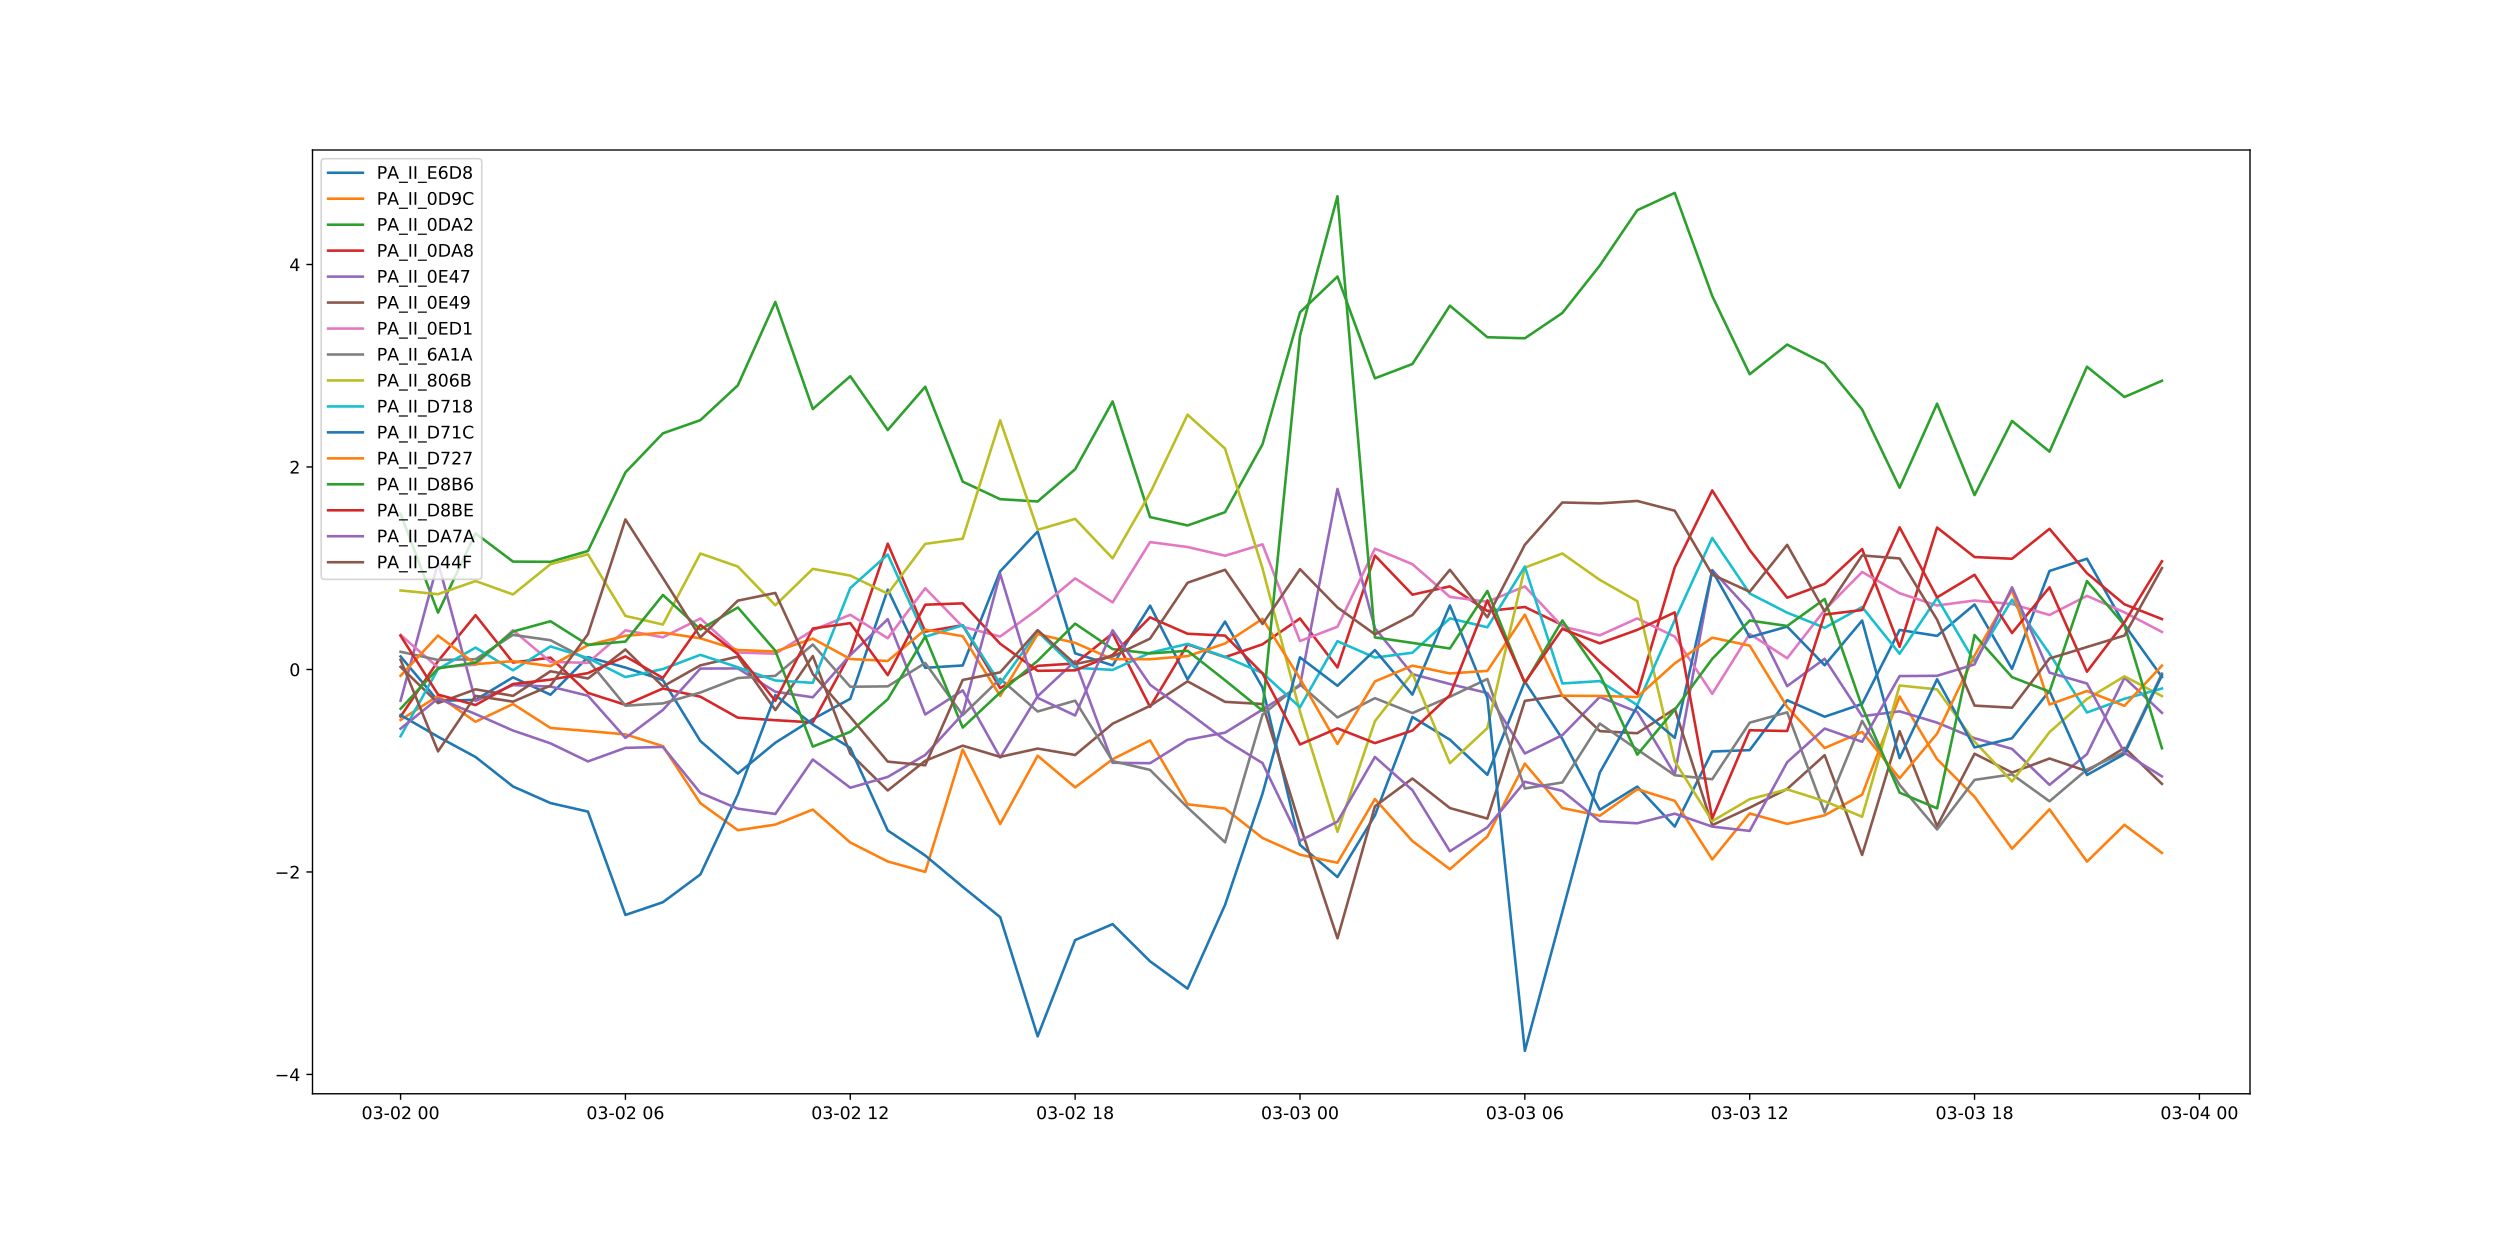 <?xml version="1.0" encoding="utf-8" standalone="no"?>
<!DOCTYPE svg PUBLIC "-//W3C//DTD SVG 1.1//EN"
  "http://www.w3.org/Graphics/SVG/1.1/DTD/svg11.dtd">
<!-- Created with matplotlib (https://matplotlib.org/) -->
<svg height="720pt" version="1.1" viewBox="0 0 1440 720" width="1440pt" xmlns="http://www.w3.org/2000/svg" xmlns:xlink="http://www.w3.org/1999/xlink">
 <defs>
  <style type="text/css">
*{stroke-linecap:butt;stroke-linejoin:round;}
  </style>
 </defs>
 <g id="figure_1">
  <g id="patch_1">
   <path d="M 0 720 
L 1440 720 
L 1440 0 
L 0 0 
z
" style="fill:#ffffff;"/>
  </g>
  <g id="axes_1">
   <g id="patch_2">
    <path d="M 180 630 
L 1296 630 
L 1296 86.4 
L 180 86.4 
z
" style="fill:#ffffff;"/>
   </g>
   <g id="matplotlib.axis_1">
    <g id="xtick_1">
     <g id="line2d_1">
      <defs>
       <path d="M 0 0 
L 0 3.5 
" id="mc5db0ce297" style="stroke:#000000;stroke-width:0.8;"/>
      </defs>
      <g>
       <use style="stroke:#000000;stroke-width:0.8;" x="230.727" xlink:href="#mc5db0ce297" y="630"/>
      </g>
     </g>
     <g id="text_1">
      <!-- 03-02 00 -->
      <defs>
       <path d="M 31.781 66.406 
Q 24.172 66.406 20.328 58.906 
Q 16.5 51.422 16.5 36.375 
Q 16.5 21.391 20.328 13.891 
Q 24.172 6.391 31.781 6.391 
Q 39.453 6.391 43.281 13.891 
Q 47.125 21.391 47.125 36.375 
Q 47.125 51.422 43.281 58.906 
Q 39.453 66.406 31.781 66.406 
z
M 31.781 74.219 
Q 44.047 74.219 50.516 64.516 
Q 56.984 54.828 56.984 36.375 
Q 56.984 17.969 50.516 8.266 
Q 44.047 -1.422 31.781 -1.422 
Q 19.531 -1.422 13.062 8.266 
Q 6.594 17.969 6.594 36.375 
Q 6.594 54.828 13.062 64.516 
Q 19.531 74.219 31.781 74.219 
z
" id="DejaVuSans-48"/>
       <path d="M 40.578 39.312 
Q 47.656 37.797 51.625 33 
Q 55.609 28.219 55.609 21.188 
Q 55.609 10.406 48.188 4.484 
Q 40.766 -1.422 27.094 -1.422 
Q 22.516 -1.422 17.656 -0.516 
Q 12.797 0.391 7.625 2.203 
L 7.625 11.719 
Q 11.719 9.328 16.594 8.109 
Q 21.484 6.891 26.812 6.891 
Q 36.078 6.891 40.938 10.547 
Q 45.797 14.203 45.797 21.188 
Q 45.797 27.641 41.281 31.266 
Q 36.766 34.906 28.719 34.906 
L 20.219 34.906 
L 20.219 43.016 
L 29.109 43.016 
Q 36.375 43.016 40.234 45.922 
Q 44.094 48.828 44.094 54.297 
Q 44.094 59.906 40.109 62.906 
Q 36.141 65.922 28.719 65.922 
Q 24.656 65.922 20.016 65.031 
Q 15.375 64.156 9.812 62.312 
L 9.812 71.094 
Q 15.438 72.656 20.344 73.438 
Q 25.25 74.219 29.594 74.219 
Q 40.828 74.219 47.359 69.109 
Q 53.906 64.016 53.906 55.328 
Q 53.906 49.266 50.438 45.094 
Q 46.969 40.922 40.578 39.312 
z
" id="DejaVuSans-51"/>
       <path d="M 4.891 31.391 
L 31.203 31.391 
L 31.203 23.391 
L 4.891 23.391 
z
" id="DejaVuSans-45"/>
       <path d="M 19.188 8.297 
L 53.609 8.297 
L 53.609 0 
L 7.328 0 
L 7.328 8.297 
Q 12.938 14.109 22.625 23.891 
Q 32.328 33.688 34.812 36.531 
Q 39.547 41.844 41.422 45.531 
Q 43.312 49.219 43.312 52.781 
Q 43.312 58.594 39.234 62.25 
Q 35.156 65.922 28.609 65.922 
Q 23.969 65.922 18.812 64.312 
Q 13.672 62.703 7.812 59.422 
L 7.812 69.391 
Q 13.766 71.781 18.938 73 
Q 24.125 74.219 28.422 74.219 
Q 39.75 74.219 46.484 68.547 
Q 53.219 62.891 53.219 53.422 
Q 53.219 48.922 51.531 44.891 
Q 49.859 40.875 45.406 35.406 
Q 44.188 33.984 37.641 27.219 
Q 31.109 20.453 19.188 8.297 
z
" id="DejaVuSans-50"/>
       <path id="DejaVuSans-32"/>
      </defs>
      <g transform="translate(208.247 644.598)scale(0.1 -0.1)">
       <use xlink:href="#DejaVuSans-48"/>
       <use x="63.623" xlink:href="#DejaVuSans-51"/>
       <use x="127.246" xlink:href="#DejaVuSans-45"/>
       <use x="163.33" xlink:href="#DejaVuSans-48"/>
       <use x="226.953" xlink:href="#DejaVuSans-50"/>
       <use x="290.576" xlink:href="#DejaVuSans-32"/>
       <use x="322.363" xlink:href="#DejaVuSans-48"/>
       <use x="385.986" xlink:href="#DejaVuSans-48"/>
      </g>
     </g>
    </g>
    <g id="xtick_2">
     <g id="line2d_2">
      <g>
       <use style="stroke:#000000;stroke-width:0.8;" x="360.244" xlink:href="#mc5db0ce297" y="630"/>
      </g>
     </g>
     <g id="text_2">
      <!-- 03-02 06 -->
      <defs>
       <path d="M 33.016 40.375 
Q 26.375 40.375 22.484 35.828 
Q 18.609 31.297 18.609 23.391 
Q 18.609 15.531 22.484 10.953 
Q 26.375 6.391 33.016 6.391 
Q 39.656 6.391 43.531 10.953 
Q 47.406 15.531 47.406 23.391 
Q 47.406 31.297 43.531 35.828 
Q 39.656 40.375 33.016 40.375 
z
M 52.594 71.297 
L 52.594 62.312 
Q 48.875 64.062 45.094 64.984 
Q 41.312 65.922 37.594 65.922 
Q 27.828 65.922 22.672 59.328 
Q 17.531 52.734 16.797 39.406 
Q 19.672 43.656 24.016 45.922 
Q 28.375 48.188 33.594 48.188 
Q 44.578 48.188 50.953 41.516 
Q 57.328 34.859 57.328 23.391 
Q 57.328 12.156 50.688 5.359 
Q 44.047 -1.422 33.016 -1.422 
Q 20.359 -1.422 13.672 8.266 
Q 6.984 17.969 6.984 36.375 
Q 6.984 53.656 15.188 63.938 
Q 23.391 74.219 37.203 74.219 
Q 40.922 74.219 44.703 73.484 
Q 48.484 72.75 52.594 71.297 
z
" id="DejaVuSans-54"/>
      </defs>
      <g transform="translate(337.763 644.598)scale(0.1 -0.1)">
       <use xlink:href="#DejaVuSans-48"/>
       <use x="63.623" xlink:href="#DejaVuSans-51"/>
       <use x="127.246" xlink:href="#DejaVuSans-45"/>
       <use x="163.33" xlink:href="#DejaVuSans-48"/>
       <use x="226.953" xlink:href="#DejaVuSans-50"/>
       <use x="290.576" xlink:href="#DejaVuSans-32"/>
       <use x="322.363" xlink:href="#DejaVuSans-48"/>
       <use x="385.986" xlink:href="#DejaVuSans-54"/>
      </g>
     </g>
    </g>
    <g id="xtick_3">
     <g id="line2d_3">
      <g>
       <use style="stroke:#000000;stroke-width:0.8;" x="489.76" xlink:href="#mc5db0ce297" y="630"/>
      </g>
     </g>
     <g id="text_3">
      <!-- 03-02 12 -->
      <defs>
       <path d="M 12.406 8.297 
L 28.516 8.297 
L 28.516 63.922 
L 10.984 60.406 
L 10.984 69.391 
L 28.422 72.906 
L 38.281 72.906 
L 38.281 8.297 
L 54.391 8.297 
L 54.391 0 
L 12.406 0 
z
" id="DejaVuSans-49"/>
      </defs>
      <g transform="translate(467.28 644.598)scale(0.1 -0.1)">
       <use xlink:href="#DejaVuSans-48"/>
       <use x="63.623" xlink:href="#DejaVuSans-51"/>
       <use x="127.246" xlink:href="#DejaVuSans-45"/>
       <use x="163.33" xlink:href="#DejaVuSans-48"/>
       <use x="226.953" xlink:href="#DejaVuSans-50"/>
       <use x="290.576" xlink:href="#DejaVuSans-32"/>
       <use x="322.363" xlink:href="#DejaVuSans-49"/>
       <use x="385.986" xlink:href="#DejaVuSans-50"/>
      </g>
     </g>
    </g>
    <g id="xtick_4">
     <g id="line2d_4">
      <g>
       <use style="stroke:#000000;stroke-width:0.8;" x="619.277" xlink:href="#mc5db0ce297" y="630"/>
      </g>
     </g>
     <g id="text_4">
      <!-- 03-02 18 -->
      <defs>
       <path d="M 31.781 34.625 
Q 24.75 34.625 20.719 30.859 
Q 16.703 27.094 16.703 20.516 
Q 16.703 13.922 20.719 10.156 
Q 24.75 6.391 31.781 6.391 
Q 38.812 6.391 42.859 10.172 
Q 46.922 13.969 46.922 20.516 
Q 46.922 27.094 42.891 30.859 
Q 38.875 34.625 31.781 34.625 
z
M 21.922 38.812 
Q 15.578 40.375 12.031 44.719 
Q 8.5 49.078 8.5 55.328 
Q 8.5 64.062 14.719 69.141 
Q 20.953 74.219 31.781 74.219 
Q 42.672 74.219 48.875 69.141 
Q 55.078 64.062 55.078 55.328 
Q 55.078 49.078 51.531 44.719 
Q 48 40.375 41.703 38.812 
Q 48.828 37.156 52.797 32.312 
Q 56.781 27.484 56.781 20.516 
Q 56.781 9.906 50.312 4.234 
Q 43.844 -1.422 31.781 -1.422 
Q 19.734 -1.422 13.25 4.234 
Q 6.781 9.906 6.781 20.516 
Q 6.781 27.484 10.781 32.312 
Q 14.797 37.156 21.922 38.812 
z
M 18.312 54.391 
Q 18.312 48.734 21.844 45.562 
Q 25.391 42.391 31.781 42.391 
Q 38.141 42.391 41.719 45.562 
Q 45.312 48.734 45.312 54.391 
Q 45.312 60.062 41.719 63.234 
Q 38.141 66.406 31.781 66.406 
Q 25.391 66.406 21.844 63.234 
Q 18.312 60.062 18.312 54.391 
z
" id="DejaVuSans-56"/>
      </defs>
      <g transform="translate(596.796 644.598)scale(0.1 -0.1)">
       <use xlink:href="#DejaVuSans-48"/>
       <use x="63.623" xlink:href="#DejaVuSans-51"/>
       <use x="127.246" xlink:href="#DejaVuSans-45"/>
       <use x="163.33" xlink:href="#DejaVuSans-48"/>
       <use x="226.953" xlink:href="#DejaVuSans-50"/>
       <use x="290.576" xlink:href="#DejaVuSans-32"/>
       <use x="322.363" xlink:href="#DejaVuSans-49"/>
       <use x="385.986" xlink:href="#DejaVuSans-56"/>
      </g>
     </g>
    </g>
    <g id="xtick_5">
     <g id="line2d_5">
      <g>
       <use style="stroke:#000000;stroke-width:0.8;" x="748.793" xlink:href="#mc5db0ce297" y="630"/>
      </g>
     </g>
     <g id="text_5">
      <!-- 03-03 00 -->
      <g transform="translate(726.313 644.598)scale(0.1 -0.1)">
       <use xlink:href="#DejaVuSans-48"/>
       <use x="63.623" xlink:href="#DejaVuSans-51"/>
       <use x="127.246" xlink:href="#DejaVuSans-45"/>
       <use x="163.33" xlink:href="#DejaVuSans-48"/>
       <use x="226.953" xlink:href="#DejaVuSans-51"/>
       <use x="290.576" xlink:href="#DejaVuSans-32"/>
       <use x="322.363" xlink:href="#DejaVuSans-48"/>
       <use x="385.986" xlink:href="#DejaVuSans-48"/>
      </g>
     </g>
    </g>
    <g id="xtick_6">
     <g id="line2d_6">
      <g>
       <use style="stroke:#000000;stroke-width:0.8;" x="878.309" xlink:href="#mc5db0ce297" y="630"/>
      </g>
     </g>
     <g id="text_6">
      <!-- 03-03 06 -->
      <g transform="translate(855.829 644.598)scale(0.1 -0.1)">
       <use xlink:href="#DejaVuSans-48"/>
       <use x="63.623" xlink:href="#DejaVuSans-51"/>
       <use x="127.246" xlink:href="#DejaVuSans-45"/>
       <use x="163.33" xlink:href="#DejaVuSans-48"/>
       <use x="226.953" xlink:href="#DejaVuSans-51"/>
       <use x="290.576" xlink:href="#DejaVuSans-32"/>
       <use x="322.363" xlink:href="#DejaVuSans-48"/>
       <use x="385.986" xlink:href="#DejaVuSans-54"/>
      </g>
     </g>
    </g>
    <g id="xtick_7">
     <g id="line2d_7">
      <g>
       <use style="stroke:#000000;stroke-width:0.8;" x="1007.826" xlink:href="#mc5db0ce297" y="630"/>
      </g>
     </g>
     <g id="text_7">
      <!-- 03-03 12 -->
      <g transform="translate(985.345 644.598)scale(0.1 -0.1)">
       <use xlink:href="#DejaVuSans-48"/>
       <use x="63.623" xlink:href="#DejaVuSans-51"/>
       <use x="127.246" xlink:href="#DejaVuSans-45"/>
       <use x="163.33" xlink:href="#DejaVuSans-48"/>
       <use x="226.953" xlink:href="#DejaVuSans-51"/>
       <use x="290.576" xlink:href="#DejaVuSans-32"/>
       <use x="322.363" xlink:href="#DejaVuSans-49"/>
       <use x="385.986" xlink:href="#DejaVuSans-50"/>
      </g>
     </g>
    </g>
    <g id="xtick_8">
     <g id="line2d_8">
      <g>
       <use style="stroke:#000000;stroke-width:0.8;" x="1137.342" xlink:href="#mc5db0ce297" y="630"/>
      </g>
     </g>
     <g id="text_8">
      <!-- 03-03 18 -->
      <g transform="translate(1114.862 644.598)scale(0.1 -0.1)">
       <use xlink:href="#DejaVuSans-48"/>
       <use x="63.623" xlink:href="#DejaVuSans-51"/>
       <use x="127.246" xlink:href="#DejaVuSans-45"/>
       <use x="163.33" xlink:href="#DejaVuSans-48"/>
       <use x="226.953" xlink:href="#DejaVuSans-51"/>
       <use x="290.576" xlink:href="#DejaVuSans-32"/>
       <use x="322.363" xlink:href="#DejaVuSans-49"/>
       <use x="385.986" xlink:href="#DejaVuSans-56"/>
      </g>
     </g>
    </g>
    <g id="xtick_9">
     <g id="line2d_9">
      <g>
       <use style="stroke:#000000;stroke-width:0.8;" x="1266.859" xlink:href="#mc5db0ce297" y="630"/>
      </g>
     </g>
     <g id="text_9">
      <!-- 03-04 00 -->
      <defs>
       <path d="M 37.797 64.312 
L 12.891 25.391 
L 37.797 25.391 
z
M 35.203 72.906 
L 47.609 72.906 
L 47.609 25.391 
L 58.016 25.391 
L 58.016 17.188 
L 47.609 17.188 
L 47.609 0 
L 37.797 0 
L 37.797 17.188 
L 4.891 17.188 
L 4.891 26.703 
z
" id="DejaVuSans-52"/>
      </defs>
      <g transform="translate(1244.378 644.598)scale(0.1 -0.1)">
       <use xlink:href="#DejaVuSans-48"/>
       <use x="63.623" xlink:href="#DejaVuSans-51"/>
       <use x="127.246" xlink:href="#DejaVuSans-45"/>
       <use x="163.33" xlink:href="#DejaVuSans-48"/>
       <use x="226.953" xlink:href="#DejaVuSans-52"/>
       <use x="290.576" xlink:href="#DejaVuSans-32"/>
       <use x="322.363" xlink:href="#DejaVuSans-48"/>
       <use x="385.986" xlink:href="#DejaVuSans-48"/>
      </g>
     </g>
    </g>
   </g>
   <g id="matplotlib.axis_2">
    <g id="ytick_1">
     <g id="line2d_10">
      <defs>
       <path d="M 0 0 
L -3.5 0 
" id="mbe0c631a49" style="stroke:#000000;stroke-width:0.8;"/>
      </defs>
      <g>
       <use style="stroke:#000000;stroke-width:0.8;" x="180" xlink:href="#mbe0c631a49" y="618.887"/>
      </g>
     </g>
     <g id="text_10">
      <!-- −4 -->
      <defs>
       <path d="M 10.594 35.5 
L 73.188 35.5 
L 73.188 27.203 
L 10.594 27.203 
z
" id="DejaVuSans-8722"/>
      </defs>
      <g transform="translate(158.258 622.686)scale(0.1 -0.1)">
       <use xlink:href="#DejaVuSans-8722"/>
       <use x="83.789" xlink:href="#DejaVuSans-52"/>
      </g>
     </g>
    </g>
    <g id="ytick_2">
     <g id="line2d_11">
      <g>
       <use style="stroke:#000000;stroke-width:0.8;" x="180" xlink:href="#mbe0c631a49" y="502.254"/>
      </g>
     </g>
     <g id="text_11">
      <!-- −2 -->
      <g transform="translate(158.258 506.053)scale(0.1 -0.1)">
       <use xlink:href="#DejaVuSans-8722"/>
       <use x="83.789" xlink:href="#DejaVuSans-50"/>
      </g>
     </g>
    </g>
    <g id="ytick_3">
     <g id="line2d_12">
      <g>
       <use style="stroke:#000000;stroke-width:0.8;" x="180" xlink:href="#mbe0c631a49" y="385.621"/>
      </g>
     </g>
     <g id="text_12">
      <!-- 0 -->
      <g transform="translate(166.637 389.42)scale(0.1 -0.1)">
       <use xlink:href="#DejaVuSans-48"/>
      </g>
     </g>
    </g>
    <g id="ytick_4">
     <g id="line2d_13">
      <g>
       <use style="stroke:#000000;stroke-width:0.8;" x="180" xlink:href="#mbe0c631a49" y="268.987"/>
      </g>
     </g>
     <g id="text_13">
      <!-- 2 -->
      <g transform="translate(166.637 272.786)scale(0.1 -0.1)">
       <use xlink:href="#DejaVuSans-50"/>
      </g>
     </g>
    </g>
    <g id="ytick_5">
     <g id="line2d_14">
      <g>
       <use style="stroke:#000000;stroke-width:0.8;" x="180" xlink:href="#mbe0c631a49" y="152.354"/>
      </g>
     </g>
     <g id="text_14">
      <!-- 4 -->
      <g transform="translate(166.637 156.153)scale(0.1 -0.1)">
       <use xlink:href="#DejaVuSans-52"/>
      </g>
     </g>
    </g>
   </g>
   <g id="line2d_15">
    <path clip-path="url(#p0a78e9e46f)" d="M 230.727 378.121 
L 252.313 403.715 
L 273.899 403.116 
L 295.485 390.155 
L 317.072 400.156 
L 338.658 378.493 
L 360.244 384.528 
L 381.83 391.751 
L 403.416 426.855 
L 425.002 445.565 
L 446.588 427.804 
L 468.174 414.221 
L 489.76 402.508 
L 511.346 339.638 
L 532.932 384.657 
L 554.518 383.3 
L 576.104 329.069 
L 597.691 306.143 
L 619.277 376.311 
L 640.863 383.242 
L 662.449 348.852 
L 684.035 391.302 
L 705.621 358.049 
L 727.207 396.058 
L 748.793 486.679 
L 770.379 505.175 
L 791.965 469.649 
L 813.551 413.001 
L 835.137 426.057 
L 856.723 446.296 
L 878.309 392.552 
L 899.896 425.589 
L 921.482 466.399 
L 943.068 453.082 
L 964.654 476.113 
L 986.24 432.875 
L 1007.826 432.067 
L 1029.412 403.326 
L 1050.998 412.83 
L 1072.584 405.453 
L 1094.17 362.843 
L 1115.756 366.263 
L 1137.342 348.186 
L 1158.928 385.271 
L 1180.515 328.887 
L 1202.101 321.834 
L 1223.687 359.887 
L 1245.273 389.959 
" style="fill:none;stroke:#1f77b4;stroke-linecap:square;stroke-width:1.5;"/>
   </g>
   <g id="line2d_16">
    <path clip-path="url(#p0a78e9e46f)" d="M 230.727 414.724 
L 252.313 400.779 
L 273.899 415.721 
L 295.485 405.511 
L 317.072 419.303 
L 338.658 421.083 
L 360.244 422.998 
L 381.83 429.793 
L 403.416 462.623 
L 425.002 478.203 
L 446.588 474.963 
L 468.174 466.337 
L 489.76 485.281 
L 511.346 496.218 
L 532.932 502.204 
L 554.518 431.75 
L 576.104 474.628 
L 597.691 435.295 
L 619.277 453.522 
L 640.863 437.34 
L 662.449 426.452 
L 684.035 463.303 
L 705.621 465.76 
L 727.207 482.675 
L 748.793 492.316 
L 770.379 496.952 
L 791.965 460.221 
L 813.551 484.478 
L 835.137 500.664 
L 856.723 481.78 
L 878.309 439.847 
L 899.896 465.42 
L 921.482 469.859 
L 943.068 454.579 
L 964.654 461.281 
L 986.24 495.002 
L 1007.826 468.554 
L 1029.412 474.547 
L 1050.998 469.63 
L 1072.584 457.72 
L 1094.17 401.177 
L 1115.756 437.293 
L 1137.342 458.929 
L 1158.928 488.841 
L 1180.515 466.164 
L 1202.101 496.279 
L 1223.687 475.121 
L 1245.273 491.314 
" style="fill:none;stroke:#ff7f0e;stroke-linecap:square;stroke-width:1.5;"/>
   </g>
   <g id="line2d_17">
    <path clip-path="url(#p0a78e9e46f)" d="M 230.727 295.953 
L 252.313 352.882 
L 273.899 307.224 
L 295.485 323.479 
L 317.072 323.606 
L 338.658 317.357 
L 360.244 272.113 
L 381.83 249.595 
L 403.416 242.011 
L 425.002 221.94 
L 446.588 173.933 
L 468.174 235.578 
L 489.76 216.711 
L 511.346 247.673 
L 532.932 222.751 
L 554.518 277.435 
L 576.104 287.528 
L 597.691 288.843 
L 619.277 270.291 
L 640.863 231.249 
L 662.449 297.864 
L 684.035 302.66 
L 705.621 295.028 
L 727.207 255.901 
L 748.793 179.895 
L 770.379 159.299 
L 791.965 217.915 
L 813.551 209.671 
L 835.137 176.073 
L 856.723 194.24 
L 878.309 194.858 
L 899.896 180.271 
L 921.482 152.947 
L 943.068 121.066 
L 964.654 111.109 
L 986.24 170.489 
L 1007.826 215.557 
L 1029.412 198.476 
L 1050.998 209.46 
L 1072.584 235.903 
L 1094.17 280.908 
L 1115.756 232.543 
L 1137.342 285.165 
L 1158.928 242.492 
L 1180.515 260.151 
L 1202.101 211.227 
L 1223.687 228.675 
L 1245.273 219.325 
" style="fill:none;stroke:#2ca02c;stroke-linecap:square;stroke-width:1.5;"/>
   </g>
   <g id="line2d_18">
    <path clip-path="url(#p0a78e9e46f)" d="M 230.727 412.741 
L 252.313 380.796 
L 273.899 354.344 
L 295.485 381.621 
L 317.072 378.793 
L 338.658 399.098 
L 360.244 406.008 
L 381.83 396.572 
L 403.416 401.293 
L 425.002 413.394 
L 446.588 414.835 
L 468.174 416.107 
L 489.76 376.538 
L 511.346 313.162 
L 532.932 363.819 
L 554.518 360.089 
L 576.104 396.347 
L 597.691 383.53 
L 619.277 382.162 
L 640.863 364.833 
L 662.449 407.188 
L 684.035 371.182 
L 705.621 378.518 
L 727.207 371.115 
L 748.793 356.244 
L 770.379 384.44 
L 791.965 320.028 
L 813.551 342.516 
L 835.137 337.746 
L 856.723 351.929 
L 878.309 349.631 
L 899.896 360.003 
L 921.482 381.082 
L 943.068 399.878 
L 964.654 326.764 
L 986.24 282.496 
L 1007.826 316.834 
L 1029.412 344.307 
L 1050.998 336.318 
L 1072.584 316.244 
L 1094.17 372.563 
L 1115.756 303.864 
L 1137.342 320.855 
L 1158.928 321.842 
L 1180.515 304.608 
L 1202.101 330.174 
L 1223.687 348.088 
L 1245.273 356.583 
" style="fill:none;stroke:#d62728;stroke-linecap:square;stroke-width:1.5;"/>
   </g>
   <g id="line2d_19">
    <path clip-path="url(#p0a78e9e46f)" d="M 230.727 403.625 
L 252.313 323.899 
L 273.899 403.699 
L 295.485 394.626 
L 317.072 395.452 
L 338.658 400.731 
L 360.244 425.039 
L 381.83 408.935 
L 403.416 385.101 
L 425.002 385.013 
L 446.588 398.432 
L 468.174 401.644 
L 489.76 377.315 
L 511.346 356.647 
L 532.932 411.522 
L 554.518 397.684 
L 576.104 436.333 
L 597.691 401.025 
L 619.277 380.823 
L 640.863 439.381 
L 662.449 439.593 
L 684.035 426.097 
L 705.621 422.003 
L 727.207 408.71 
L 748.793 394.957 
L 770.379 281.627 
L 791.965 361.88 
L 813.551 388.295 
L 835.137 394.002 
L 856.723 399.185 
L 878.309 433.995 
L 899.896 423.471 
L 921.482 401.415 
L 943.068 410.064 
L 964.654 445.983 
L 986.24 328.352 
L 1007.826 351.785 
L 1029.412 395.198 
L 1050.998 379.453 
L 1072.584 412.525 
L 1094.17 409.73 
L 1115.756 416.26 
L 1137.342 425.184 
L 1158.928 431.36 
L 1180.515 452.071 
L 1202.101 434.366 
L 1223.687 390.348 
L 1245.273 410.564 
" style="fill:none;stroke:#9467bd;stroke-linecap:square;stroke-width:1.5;"/>
   </g>
   <g id="line2d_20">
    <path clip-path="url(#p0a78e9e46f)" d="M 230.727 384.127 
L 252.313 404.978 
L 273.899 397.051 
L 295.485 400.807 
L 317.072 386.646 
L 338.658 390.817 
L 360.244 374.109 
L 381.83 395.425 
L 403.416 383.234 
L 425.002 378.171 
L 446.588 409.007 
L 468.174 377.871 
L 489.76 434.116 
L 511.346 455.319 
L 532.932 438.211 
L 554.518 429.506 
L 576.104 435.944 
L 597.691 431.174 
L 619.277 434.861 
L 640.863 416.832 
L 662.449 406.566 
L 684.035 392.448 
L 705.621 404.275 
L 727.207 405.503 
L 748.793 475.346 
L 770.379 540.476 
L 791.965 464.42 
L 813.551 448.439 
L 835.137 465.44 
L 856.723 471.497 
L 878.309 403.71 
L 899.896 400.494 
L 921.482 421.126 
L 943.068 422.349 
L 964.654 408.291 
L 986.24 475.291 
L 1007.826 465.211 
L 1029.412 454.428 
L 1050.998 434.99 
L 1072.584 492.458 
L 1094.17 421.16 
L 1115.756 475.918 
L 1137.342 434.145 
L 1158.928 444.987 
L 1180.515 436.909 
L 1202.101 444.202 
L 1223.687 430.722 
L 1245.273 451.522 
" style="fill:none;stroke:#8c564b;stroke-linecap:square;stroke-width:1.5;"/>
   </g>
   <g id="line2d_21">
    <path clip-path="url(#p0a78e9e46f)" d="M 230.727 365.719 
L 252.313 384.49 
L 273.899 382.861 
L 295.485 363.018 
L 317.072 381.261 
L 338.658 381.797 
L 360.244 363.068 
L 381.83 367.103 
L 403.416 356.253 
L 425.002 375.838 
L 446.588 376.544 
L 468.174 363 
L 489.76 354.105 
L 511.346 367.63 
L 532.932 338.82 
L 554.518 361.023 
L 576.104 366.645 
L 597.691 351.047 
L 619.277 333.156 
L 640.863 346.949 
L 662.449 312.249 
L 684.035 315.082 
L 705.621 320.104 
L 727.207 313.537 
L 748.793 369.229 
L 770.379 360.996 
L 791.965 316.023 
L 813.551 324.982 
L 835.137 343.811 
L 856.723 346.622 
L 878.309 337.773 
L 899.896 360.877 
L 921.482 365.958 
L 943.068 356.199 
L 964.654 366.698 
L 986.24 399.654 
L 1007.826 365.139 
L 1029.412 379.141 
L 1050.998 351.325 
L 1072.584 329.482 
L 1094.17 341.713 
L 1115.756 348.768 
L 1137.342 345.892 
L 1158.928 347.929 
L 1180.515 354.216 
L 1202.101 343.217 
L 1223.687 352.695 
L 1245.273 363.989 
" style="fill:none;stroke:#e377c2;stroke-linecap:square;stroke-width:1.5;"/>
   </g>
   <g id="line2d_22">
    <path clip-path="url(#p0a78e9e46f)" d="M 230.727 375.419 
L 252.313 380.135 
L 273.899 379.712 
L 295.485 365.681 
L 317.072 368.762 
L 338.658 380.145 
L 360.244 406.475 
L 381.83 405.145 
L 403.416 398.883 
L 425.002 390.534 
L 446.588 389.296 
L 468.174 371.242 
L 489.76 395.568 
L 511.346 395.35 
L 532.932 381.877 
L 554.518 411.855 
L 576.104 390.963 
L 597.691 409.811 
L 619.277 403.583 
L 640.863 438.39 
L 662.449 443.474 
L 684.035 465.111 
L 705.621 485.179 
L 727.207 411.626 
L 748.793 394.189 
L 770.379 413.248 
L 791.965 402.138 
L 813.551 410.727 
L 835.137 401.331 
L 856.723 391.098 
L 878.309 454.154 
L 899.896 450.704 
L 921.482 416.791 
L 943.068 431.699 
L 964.654 446.546 
L 986.24 448.835 
L 1007.826 416.264 
L 1029.412 410.302 
L 1050.998 467.919 
L 1072.584 415.227 
L 1094.17 452.068 
L 1115.756 477.784 
L 1137.342 449.21 
L 1158.928 446.037 
L 1180.515 461.538 
L 1202.101 443.211 
L 1223.687 433.211 
L 1245.273 388.015 
" style="fill:none;stroke:#7f7f7f;stroke-linecap:square;stroke-width:1.5;"/>
   </g>
   <g id="line2d_23">
    <path clip-path="url(#p0a78e9e46f)" d="M 230.727 340.098 
L 252.313 342.249 
L 273.899 334.672 
L 295.485 342.393 
L 317.072 324.986 
L 338.658 319.262 
L 360.244 354.767 
L 381.83 359.735 
L 403.416 318.833 
L 425.002 326.327 
L 446.588 348.649 
L 468.174 327.679 
L 489.76 331.537 
L 511.346 341.971 
L 532.932 313.258 
L 554.518 310.287 
L 576.104 242.119 
L 597.691 305.152 
L 619.277 298.866 
L 640.863 321.62 
L 662.449 284.063 
L 684.035 238.842 
L 705.621 258.405 
L 727.207 327.358 
L 748.793 409.954 
L 770.379 479.126 
L 791.965 415.395 
L 813.551 387.848 
L 835.137 439.587 
L 856.723 419.323 
L 878.309 326.926 
L 899.896 318.812 
L 921.482 334.02 
L 943.068 346.265 
L 964.654 438.518 
L 986.24 472.978 
L 1007.826 460.312 
L 1029.412 454.681 
L 1050.998 461.505 
L 1072.584 470.433 
L 1094.17 394.859 
L 1115.756 397.074 
L 1137.342 427.108 
L 1158.928 450.138 
L 1180.515 421.708 
L 1202.101 402.622 
L 1223.687 389.57 
L 1245.273 400.942 
" style="fill:none;stroke:#bcbd22;stroke-linecap:square;stroke-width:1.5;"/>
   </g>
   <g id="line2d_24">
    <path clip-path="url(#p0a78e9e46f)" d="M 230.727 424.074 
L 252.313 385.384 
L 273.899 373.025 
L 295.485 386.092 
L 317.072 372.339 
L 338.658 379.056 
L 360.244 389.991 
L 381.83 385.375 
L 403.416 377.17 
L 425.002 384.372 
L 446.588 391.979 
L 468.174 393.305 
L 489.76 338.69 
L 511.346 319.402 
L 532.932 366.754 
L 554.518 360.167 
L 576.104 393.781 
L 597.691 363.819 
L 619.277 384.669 
L 640.863 385.847 
L 662.449 376.008 
L 684.035 370.871 
L 705.621 378.343 
L 727.207 387.638 
L 748.793 407.368 
L 770.379 369.316 
L 791.965 378.772 
L 813.551 375.97 
L 835.137 356.174 
L 856.723 361.318 
L 878.309 326.343 
L 899.896 393.671 
L 921.482 392.317 
L 943.068 406.157 
L 964.654 357.147 
L 986.24 309.866 
L 1007.826 341.851 
L 1029.412 352.899 
L 1050.998 361.608 
L 1072.584 349.66 
L 1094.17 376.547 
L 1115.756 344.414 
L 1137.342 381.096 
L 1158.928 345.421 
L 1180.515 376.493 
L 1202.101 410.398 
L 1223.687 402.497 
L 1245.273 396.588 
" style="fill:none;stroke:#17becf;stroke-linecap:square;stroke-width:1.5;"/>
   </g>
   <g id="line2d_25">
    <path clip-path="url(#p0a78e9e46f)" d="M 230.727 411.886 
L 252.313 424.359 
L 273.899 436.026 
L 295.485 453.02 
L 317.072 462.574 
L 338.658 467.503 
L 360.244 527.015 
L 381.83 519.678 
L 403.416 503.678 
L 425.002 457.637 
L 446.588 400.357 
L 468.174 417.37 
L 489.76 430.83 
L 511.346 478.373 
L 532.932 492.776 
L 554.518 510.819 
L 576.104 528.279 
L 597.691 596.91 
L 619.277 541.483 
L 640.863 532.299 
L 662.449 553.738 
L 684.035 569.44 
L 705.621 521.238 
L 727.207 457.152 
L 748.793 378.638 
L 770.379 395.014 
L 791.965 374.457 
L 813.551 400.094 
L 835.137 348.729 
L 856.723 401.906 
L 878.309 605.291 
L 899.896 525.272 
L 921.482 444.997 
L 943.068 406.837 
L 964.654 424.989 
L 986.24 328.741 
L 1007.826 367.005 
L 1029.412 360.927 
L 1050.998 383.166 
L 1072.584 357.435 
L 1094.17 436.691 
L 1115.756 391.242 
L 1137.342 430.549 
L 1158.928 425.218 
L 1180.515 397.895 
L 1202.101 446.399 
L 1223.687 434.28 
L 1245.273 388.987 
" style="fill:none;stroke:#1f77b4;stroke-linecap:square;stroke-width:1.5;"/>
   </g>
   <g id="line2d_26">
    <path clip-path="url(#p0a78e9e46f)" d="M 230.727 389.259 
L 252.313 366.081 
L 273.899 382.55 
L 295.485 380.824 
L 317.072 383.691 
L 338.658 371.572 
L 360.244 366.217 
L 381.83 364.42 
L 403.416 367.664 
L 425.002 374.419 
L 446.588 375.261 
L 468.174 367.821 
L 489.76 379.59 
L 511.346 380.712 
L 532.932 362.691 
L 554.518 366.446 
L 576.104 400.818 
L 597.691 365.257 
L 619.277 370.285 
L 640.863 379.684 
L 662.449 379.702 
L 684.035 377.928 
L 705.621 370.665 
L 727.207 356.439 
L 748.793 390.865 
L 770.379 428.527 
L 791.965 392.496 
L 813.551 383.415 
L 835.137 387.899 
L 856.723 386.433 
L 878.309 354.024 
L 899.896 400.746 
L 921.482 400.87 
L 943.068 401.491 
L 964.654 382.087 
L 986.24 367.308 
L 1007.826 371.865 
L 1029.412 407.211 
L 1050.998 430.869 
L 1072.584 421.603 
L 1094.17 448.277 
L 1115.756 422.616 
L 1137.342 377.636 
L 1158.928 339.823 
L 1180.515 405.787 
L 1202.101 398.035 
L 1223.687 406.54 
L 1245.273 383.408 
" style="fill:none;stroke:#ff7f0e;stroke-linecap:square;stroke-width:1.5;"/>
   </g>
   <g id="line2d_27">
    <path clip-path="url(#p0a78e9e46f)" d="M 230.727 408.251 
L 252.313 384.975 
L 273.899 381.695 
L 295.485 363.776 
L 317.072 357.838 
L 338.658 371.456 
L 360.244 369.541 
L 381.83 342.707 
L 403.416 362.571 
L 425.002 349.887 
L 446.588 374.814 
L 468.174 430.025 
L 489.76 421.539 
L 511.346 402.775 
L 532.932 366.618 
L 554.518 419.067 
L 576.104 398.855 
L 597.691 380.594 
L 619.277 359.205 
L 640.863 373.872 
L 662.449 376.358 
L 684.035 374.856 
L 705.621 391.814 
L 727.207 409.352 
L 748.793 193.366 
L 770.379 113.053 
L 791.965 367.148 
L 813.551 370.314 
L 835.137 373.533 
L 856.723 340.421 
L 878.309 393.64 
L 899.896 357.398 
L 921.482 388.566 
L 943.068 434.693 
L 964.654 408.796 
L 986.24 379.496 
L 1007.826 357.422 
L 1029.412 360.558 
L 1050.998 345.027 
L 1072.584 407.199 
L 1094.17 456.558 
L 1115.756 465.615 
L 1137.342 365.778 
L 1158.928 390.033 
L 1180.515 398.439 
L 1202.101 334.703 
L 1223.687 360.081 
L 1245.273 431.014 
" style="fill:none;stroke:#2ca02c;stroke-linecap:square;stroke-width:1.5;"/>
   </g>
   <g id="line2d_28">
    <path clip-path="url(#p0a78e9e46f)" d="M 230.727 366.185 
L 252.313 400.059 
L 273.899 406.129 
L 295.485 393.984 
L 317.072 391.467 
L 338.658 387.707 
L 360.244 378.094 
L 381.83 390.526 
L 403.416 359.966 
L 425.002 376.868 
L 446.588 403.681 
L 468.174 362.028 
L 489.76 358.926 
L 511.346 388.857 
L 532.932 348.306 
L 554.518 347.532 
L 576.104 370.805 
L 597.691 386.387 
L 619.277 386.127 
L 640.863 377.293 
L 662.449 355.578 
L 684.035 365.04 
L 705.621 366.097 
L 727.207 387.911 
L 748.793 428.79 
L 770.379 419.527 
L 791.965 428.03 
L 813.551 420.777 
L 835.137 400.398 
L 856.723 345.805 
L 878.309 393.135 
L 899.896 362.238 
L 921.482 370.585 
L 943.068 362.808 
L 964.654 352.754 
L 986.24 471.423 
L 1007.826 420.618 
L 1029.412 421.071 
L 1050.998 353.969 
L 1072.584 351.39 
L 1094.17 303.749 
L 1115.756 344.083 
L 1137.342 331.08 
L 1158.928 364.627 
L 1180.515 338.295 
L 1202.101 386.896 
L 1223.687 358.507 
L 1245.273 323.284 
" style="fill:none;stroke:#d62728;stroke-linecap:square;stroke-width:1.5;"/>
   </g>
   <g id="line2d_29">
    <path clip-path="url(#p0a78e9e46f)" d="M 230.727 419.72 
L 252.313 402.354 
L 273.899 411.281 
L 295.485 420.79 
L 317.072 428.167 
L 338.658 438.578 
L 360.244 430.773 
L 381.83 430.24 
L 403.416 456.713 
L 425.002 465.801 
L 446.588 468.84 
L 468.174 437.47 
L 489.76 453.729 
L 511.346 447.504 
L 532.932 434.868 
L 554.518 411.311 
L 576.104 330.547 
L 597.691 401.977 
L 619.277 412.112 
L 640.863 363.025 
L 662.449 394.417 
L 684.035 410.118 
L 705.621 426.26 
L 727.207 439.54 
L 748.793 484.269 
L 770.379 473.256 
L 791.965 436 
L 813.551 455.145 
L 835.137 490.303 
L 856.723 476.532 
L 878.309 450.285 
L 899.896 455.545 
L 921.482 473.047 
L 943.068 474.212 
L 964.654 468.668 
L 986.24 476.127 
L 1007.826 478.604 
L 1029.412 439.013 
L 1050.998 419.641 
L 1072.584 427.279 
L 1094.17 389.416 
L 1115.756 389.259 
L 1137.342 382.69 
L 1158.928 338.267 
L 1180.515 387.456 
L 1202.101 393.7 
L 1223.687 433.64 
L 1245.273 447.204 
" style="fill:none;stroke:#9467bd;stroke-linecap:square;stroke-width:1.5;"/>
   </g>
   <g id="line2d_30">
    <path clip-path="url(#p0a78e9e46f)" d="M 230.727 380.026 
L 252.313 432.795 
L 273.899 400.822 
L 295.485 404.151 
L 317.072 394.888 
L 338.658 365.274 
L 360.244 299.192 
L 381.83 332.929 
L 403.416 367.081 
L 425.002 345.96 
L 446.588 341.535 
L 468.174 388.231 
L 489.76 412.947 
L 511.346 438.698 
L 532.932 440.797 
L 554.518 391.658 
L 576.104 387.269 
L 597.691 362.963 
L 619.277 382.473 
L 640.863 378.071 
L 662.449 367.825 
L 684.035 335.648 
L 705.621 328.191 
L 727.207 359.413 
L 748.793 327.825 
L 770.379 349.897 
L 791.965 365.359 
L 813.551 354.257 
L 835.137 328.182 
L 856.723 355.544 
L 878.309 313.766 
L 899.896 289.42 
L 921.482 289.952 
L 943.068 288.551 
L 964.654 294.185 
L 986.24 330.996 
L 1007.826 340.841 
L 1029.412 313.846 
L 1050.998 352.219 
L 1072.584 319.918 
L 1094.17 321.672 
L 1115.756 356.932 
L 1137.342 406.425 
L 1158.928 407.645 
L 1180.515 379.311 
L 1202.101 372.667 
L 1223.687 366.069 
L 1245.273 327.23 
" style="fill:none;stroke:#8c564b;stroke-linecap:square;stroke-width:1.5;"/>
   </g>
   <g id="patch_3">
    <path d="M 180 630 
L 180 86.4 
" style="fill:none;stroke:#000000;stroke-linecap:square;stroke-linejoin:miter;stroke-width:0.8;"/>
   </g>
   <g id="patch_4">
    <path d="M 1296 630 
L 1296 86.4 
" style="fill:none;stroke:#000000;stroke-linecap:square;stroke-linejoin:miter;stroke-width:0.8;"/>
   </g>
   <g id="patch_5">
    <path d="M 180 630 
L 1296 630 
" style="fill:none;stroke:#000000;stroke-linecap:square;stroke-linejoin:miter;stroke-width:0.8;"/>
   </g>
   <g id="patch_6">
    <path d="M 180 86.4 
L 1296 86.4 
" style="fill:none;stroke:#000000;stroke-linecap:square;stroke-linejoin:miter;stroke-width:0.8;"/>
   </g>
   <g id="legend_1">
    <g id="patch_7">
     <path d="M 187 333.7 
L 275.503 333.7 
Q 277.503 333.7 277.503 331.7 
L 277.503 93.4 
Q 277.503 91.4 275.503 91.4 
L 187 91.4 
Q 185 91.4 185 93.4 
L 185 331.7 
Q 185 333.7 187 333.7 
z
" style="fill:#ffffff;opacity:0.8;stroke:#cccccc;stroke-linejoin:miter;"/>
    </g>
    <g id="line2d_31">
     <path d="M 189 99.498 
L 209 99.498 
" style="fill:none;stroke:#1f77b4;stroke-linecap:square;stroke-width:1.5;"/>
    </g>
    <g id="line2d_32"/>
    <g id="text_15">
     <!-- PA_II_E6D8 -->
     <defs>
      <path d="M 19.672 64.797 
L 19.672 37.406 
L 32.078 37.406 
Q 38.969 37.406 42.719 40.969 
Q 46.484 44.531 46.484 51.125 
Q 46.484 57.672 42.719 61.234 
Q 38.969 64.797 32.078 64.797 
z
M 9.812 72.906 
L 32.078 72.906 
Q 44.344 72.906 50.609 67.359 
Q 56.891 61.812 56.891 51.125 
Q 56.891 40.328 50.609 34.812 
Q 44.344 29.297 32.078 29.297 
L 19.672 29.297 
L 19.672 0 
L 9.812 0 
z
" id="DejaVuSans-80"/>
      <path d="M 34.188 63.188 
L 20.797 26.906 
L 47.609 26.906 
z
M 28.609 72.906 
L 39.797 72.906 
L 67.578 0 
L 57.328 0 
L 50.688 18.703 
L 17.828 18.703 
L 11.188 0 
L 0.781 0 
z
" id="DejaVuSans-65"/>
      <path d="M 50.984 -16.609 
L 50.984 -23.578 
L -0.984 -23.578 
L -0.984 -16.609 
z
" id="DejaVuSans-95"/>
      <path d="M 9.812 72.906 
L 19.672 72.906 
L 19.672 0 
L 9.812 0 
z
" id="DejaVuSans-73"/>
      <path d="M 9.812 72.906 
L 55.906 72.906 
L 55.906 64.594 
L 19.672 64.594 
L 19.672 43.016 
L 54.391 43.016 
L 54.391 34.719 
L 19.672 34.719 
L 19.672 8.297 
L 56.781 8.297 
L 56.781 0 
L 9.812 0 
z
" id="DejaVuSans-69"/>
      <path d="M 19.672 64.797 
L 19.672 8.109 
L 31.594 8.109 
Q 46.688 8.109 53.688 14.938 
Q 60.688 21.781 60.688 36.531 
Q 60.688 51.172 53.688 57.984 
Q 46.688 64.797 31.594 64.797 
z
M 9.812 72.906 
L 30.078 72.906 
Q 51.266 72.906 61.172 64.094 
Q 71.094 55.281 71.094 36.531 
Q 71.094 17.672 61.125 8.828 
Q 51.172 0 30.078 0 
L 9.812 0 
z
" id="DejaVuSans-68"/>
     </defs>
     <g transform="translate(217 102.998)scale(0.1 -0.1)">
      <use xlink:href="#DejaVuSans-80"/>
      <use x="60.209" xlink:href="#DejaVuSans-65"/>
      <use x="128.617" xlink:href="#DejaVuSans-95"/>
      <use x="178.617" xlink:href="#DejaVuSans-73"/>
      <use x="208.109" xlink:href="#DejaVuSans-73"/>
      <use x="237.602" xlink:href="#DejaVuSans-95"/>
      <use x="287.602" xlink:href="#DejaVuSans-69"/>
      <use x="350.785" xlink:href="#DejaVuSans-54"/>
      <use x="414.408" xlink:href="#DejaVuSans-68"/>
      <use x="491.41" xlink:href="#DejaVuSans-56"/>
     </g>
    </g>
    <g id="line2d_33">
     <path d="M 189 114.455 
L 209 114.455 
" style="fill:none;stroke:#ff7f0e;stroke-linecap:square;stroke-width:1.5;"/>
    </g>
    <g id="line2d_34"/>
    <g id="text_16">
     <!-- PA_II_0D9C -->
     <defs>
      <path d="M 10.984 1.516 
L 10.984 10.5 
Q 14.703 8.734 18.5 7.812 
Q 22.312 6.891 25.984 6.891 
Q 35.75 6.891 40.891 13.453 
Q 46.047 20.016 46.781 33.406 
Q 43.953 29.203 39.594 26.953 
Q 35.25 24.703 29.984 24.703 
Q 19.047 24.703 12.672 31.312 
Q 6.297 37.938 6.297 49.422 
Q 6.297 60.641 12.938 67.422 
Q 19.578 74.219 30.609 74.219 
Q 43.266 74.219 49.922 64.516 
Q 56.594 54.828 56.594 36.375 
Q 56.594 19.141 48.406 8.859 
Q 40.234 -1.422 26.422 -1.422 
Q 22.703 -1.422 18.891 -0.688 
Q 15.094 0.047 10.984 1.516 
z
M 30.609 32.422 
Q 37.25 32.422 41.125 36.953 
Q 45.016 41.5 45.016 49.422 
Q 45.016 57.281 41.125 61.844 
Q 37.25 66.406 30.609 66.406 
Q 23.969 66.406 20.094 61.844 
Q 16.219 57.281 16.219 49.422 
Q 16.219 41.5 20.094 36.953 
Q 23.969 32.422 30.609 32.422 
z
" id="DejaVuSans-57"/>
      <path d="M 64.406 67.281 
L 64.406 56.891 
Q 59.422 61.531 53.781 63.812 
Q 48.141 66.109 41.797 66.109 
Q 29.297 66.109 22.656 58.469 
Q 16.016 50.828 16.016 36.375 
Q 16.016 21.969 22.656 14.328 
Q 29.297 6.688 41.797 6.688 
Q 48.141 6.688 53.781 8.984 
Q 59.422 11.281 64.406 15.922 
L 64.406 5.609 
Q 59.234 2.094 53.438 0.328 
Q 47.656 -1.422 41.219 -1.422 
Q 24.656 -1.422 15.125 8.703 
Q 5.609 18.844 5.609 36.375 
Q 5.609 53.953 15.125 64.078 
Q 24.656 74.219 41.219 74.219 
Q 47.75 74.219 53.531 72.484 
Q 59.328 70.75 64.406 67.281 
z
" id="DejaVuSans-67"/>
     </defs>
     <g transform="translate(217 117.955)scale(0.1 -0.1)">
      <use xlink:href="#DejaVuSans-80"/>
      <use x="60.209" xlink:href="#DejaVuSans-65"/>
      <use x="128.617" xlink:href="#DejaVuSans-95"/>
      <use x="178.617" xlink:href="#DejaVuSans-73"/>
      <use x="208.109" xlink:href="#DejaVuSans-73"/>
      <use x="237.602" xlink:href="#DejaVuSans-95"/>
      <use x="287.602" xlink:href="#DejaVuSans-48"/>
      <use x="351.225" xlink:href="#DejaVuSans-68"/>
      <use x="428.227" xlink:href="#DejaVuSans-57"/>
      <use x="491.85" xlink:href="#DejaVuSans-67"/>
     </g>
    </g>
    <g id="line2d_35">
     <path d="M 189 129.411 
L 209 129.411 
" style="fill:none;stroke:#2ca02c;stroke-linecap:square;stroke-width:1.5;"/>
    </g>
    <g id="line2d_36"/>
    <g id="text_17">
     <!-- PA_II_0DA2 -->
     <g transform="translate(217 132.911)scale(0.1 -0.1)">
      <use xlink:href="#DejaVuSans-80"/>
      <use x="60.209" xlink:href="#DejaVuSans-65"/>
      <use x="128.617" xlink:href="#DejaVuSans-95"/>
      <use x="178.617" xlink:href="#DejaVuSans-73"/>
      <use x="208.109" xlink:href="#DejaVuSans-73"/>
      <use x="237.602" xlink:href="#DejaVuSans-95"/>
      <use x="287.602" xlink:href="#DejaVuSans-48"/>
      <use x="351.225" xlink:href="#DejaVuSans-68"/>
      <use x="428.211" xlink:href="#DejaVuSans-65"/>
      <use x="496.619" xlink:href="#DejaVuSans-50"/>
     </g>
    </g>
    <g id="line2d_37">
     <path d="M 189 144.367 
L 209 144.367 
" style="fill:none;stroke:#d62728;stroke-linecap:square;stroke-width:1.5;"/>
    </g>
    <g id="line2d_38"/>
    <g id="text_18">
     <!-- PA_II_0DA8 -->
     <g transform="translate(217 147.867)scale(0.1 -0.1)">
      <use xlink:href="#DejaVuSans-80"/>
      <use x="60.209" xlink:href="#DejaVuSans-65"/>
      <use x="128.617" xlink:href="#DejaVuSans-95"/>
      <use x="178.617" xlink:href="#DejaVuSans-73"/>
      <use x="208.109" xlink:href="#DejaVuSans-73"/>
      <use x="237.602" xlink:href="#DejaVuSans-95"/>
      <use x="287.602" xlink:href="#DejaVuSans-48"/>
      <use x="351.225" xlink:href="#DejaVuSans-68"/>
      <use x="428.211" xlink:href="#DejaVuSans-65"/>
      <use x="496.619" xlink:href="#DejaVuSans-56"/>
     </g>
    </g>
    <g id="line2d_39">
     <path d="M 189 159.323 
L 209 159.323 
" style="fill:none;stroke:#9467bd;stroke-linecap:square;stroke-width:1.5;"/>
    </g>
    <g id="line2d_40"/>
    <g id="text_19">
     <!-- PA_II_0E47 -->
     <defs>
      <path d="M 8.203 72.906 
L 55.078 72.906 
L 55.078 68.703 
L 28.609 0 
L 18.312 0 
L 43.219 64.594 
L 8.203 64.594 
z
" id="DejaVuSans-55"/>
     </defs>
     <g transform="translate(217 162.823)scale(0.1 -0.1)">
      <use xlink:href="#DejaVuSans-80"/>
      <use x="60.209" xlink:href="#DejaVuSans-65"/>
      <use x="128.617" xlink:href="#DejaVuSans-95"/>
      <use x="178.617" xlink:href="#DejaVuSans-73"/>
      <use x="208.109" xlink:href="#DejaVuSans-73"/>
      <use x="237.602" xlink:href="#DejaVuSans-95"/>
      <use x="287.602" xlink:href="#DejaVuSans-48"/>
      <use x="351.225" xlink:href="#DejaVuSans-69"/>
      <use x="414.408" xlink:href="#DejaVuSans-52"/>
      <use x="478.031" xlink:href="#DejaVuSans-55"/>
     </g>
    </g>
    <g id="line2d_41">
     <path d="M 189 174.28 
L 209 174.28 
" style="fill:none;stroke:#8c564b;stroke-linecap:square;stroke-width:1.5;"/>
    </g>
    <g id="line2d_42"/>
    <g id="text_20">
     <!-- PA_II_0E49 -->
     <g transform="translate(217 177.78)scale(0.1 -0.1)">
      <use xlink:href="#DejaVuSans-80"/>
      <use x="60.209" xlink:href="#DejaVuSans-65"/>
      <use x="128.617" xlink:href="#DejaVuSans-95"/>
      <use x="178.617" xlink:href="#DejaVuSans-73"/>
      <use x="208.109" xlink:href="#DejaVuSans-73"/>
      <use x="237.602" xlink:href="#DejaVuSans-95"/>
      <use x="287.602" xlink:href="#DejaVuSans-48"/>
      <use x="351.225" xlink:href="#DejaVuSans-69"/>
      <use x="414.408" xlink:href="#DejaVuSans-52"/>
      <use x="478.031" xlink:href="#DejaVuSans-57"/>
     </g>
    </g>
    <g id="line2d_43">
     <path d="M 189 189.236 
L 209 189.236 
" style="fill:none;stroke:#e377c2;stroke-linecap:square;stroke-width:1.5;"/>
    </g>
    <g id="line2d_44"/>
    <g id="text_21">
     <!-- PA_II_0ED1 -->
     <g transform="translate(217 192.736)scale(0.1 -0.1)">
      <use xlink:href="#DejaVuSans-80"/>
      <use x="60.209" xlink:href="#DejaVuSans-65"/>
      <use x="128.617" xlink:href="#DejaVuSans-95"/>
      <use x="178.617" xlink:href="#DejaVuSans-73"/>
      <use x="208.109" xlink:href="#DejaVuSans-73"/>
      <use x="237.602" xlink:href="#DejaVuSans-95"/>
      <use x="287.602" xlink:href="#DejaVuSans-48"/>
      <use x="351.225" xlink:href="#DejaVuSans-69"/>
      <use x="414.408" xlink:href="#DejaVuSans-68"/>
      <use x="491.41" xlink:href="#DejaVuSans-49"/>
     </g>
    </g>
    <g id="line2d_45">
     <path d="M 189 204.192 
L 209 204.192 
" style="fill:none;stroke:#7f7f7f;stroke-linecap:square;stroke-width:1.5;"/>
    </g>
    <g id="line2d_46"/>
    <g id="text_22">
     <!-- PA_II_6A1A -->
     <g transform="translate(217 207.692)scale(0.1 -0.1)">
      <use xlink:href="#DejaVuSans-80"/>
      <use x="60.209" xlink:href="#DejaVuSans-65"/>
      <use x="128.617" xlink:href="#DejaVuSans-95"/>
      <use x="178.617" xlink:href="#DejaVuSans-73"/>
      <use x="208.109" xlink:href="#DejaVuSans-73"/>
      <use x="237.602" xlink:href="#DejaVuSans-95"/>
      <use x="287.602" xlink:href="#DejaVuSans-54"/>
      <use x="351.225" xlink:href="#DejaVuSans-65"/>
      <use x="419.633" xlink:href="#DejaVuSans-49"/>
      <use x="483.256" xlink:href="#DejaVuSans-65"/>
     </g>
    </g>
    <g id="line2d_47">
     <path d="M 189 219.148 
L 209 219.148 
" style="fill:none;stroke:#bcbd22;stroke-linecap:square;stroke-width:1.5;"/>
    </g>
    <g id="line2d_48"/>
    <g id="text_23">
     <!-- PA_II_806B -->
     <defs>
      <path d="M 19.672 34.812 
L 19.672 8.109 
L 35.5 8.109 
Q 43.453 8.109 47.281 11.406 
Q 51.125 14.703 51.125 21.484 
Q 51.125 28.328 47.281 31.562 
Q 43.453 34.812 35.5 34.812 
z
M 19.672 64.797 
L 19.672 42.828 
L 34.281 42.828 
Q 41.5 42.828 45.031 45.531 
Q 48.578 48.25 48.578 53.812 
Q 48.578 59.328 45.031 62.062 
Q 41.5 64.797 34.281 64.797 
z
M 9.812 72.906 
L 35.016 72.906 
Q 46.297 72.906 52.391 68.219 
Q 58.5 63.531 58.5 54.891 
Q 58.5 48.188 55.375 44.234 
Q 52.25 40.281 46.188 39.312 
Q 53.469 37.75 57.5 32.781 
Q 61.531 27.828 61.531 20.406 
Q 61.531 10.641 54.891 5.312 
Q 48.25 0 35.984 0 
L 9.812 0 
z
" id="DejaVuSans-66"/>
     </defs>
     <g transform="translate(217 222.648)scale(0.1 -0.1)">
      <use xlink:href="#DejaVuSans-80"/>
      <use x="60.209" xlink:href="#DejaVuSans-65"/>
      <use x="128.617" xlink:href="#DejaVuSans-95"/>
      <use x="178.617" xlink:href="#DejaVuSans-73"/>
      <use x="208.109" xlink:href="#DejaVuSans-73"/>
      <use x="237.602" xlink:href="#DejaVuSans-95"/>
      <use x="287.602" xlink:href="#DejaVuSans-56"/>
      <use x="351.225" xlink:href="#DejaVuSans-48"/>
      <use x="414.848" xlink:href="#DejaVuSans-54"/>
      <use x="478.471" xlink:href="#DejaVuSans-66"/>
     </g>
    </g>
    <g id="line2d_49">
     <path d="M 189 234.105 
L 209 234.105 
" style="fill:none;stroke:#17becf;stroke-linecap:square;stroke-width:1.5;"/>
    </g>
    <g id="line2d_50"/>
    <g id="text_24">
     <!-- PA_II_D718 -->
     <g transform="translate(217 237.605)scale(0.1 -0.1)">
      <use xlink:href="#DejaVuSans-80"/>
      <use x="60.209" xlink:href="#DejaVuSans-65"/>
      <use x="128.617" xlink:href="#DejaVuSans-95"/>
      <use x="178.617" xlink:href="#DejaVuSans-73"/>
      <use x="208.109" xlink:href="#DejaVuSans-73"/>
      <use x="237.602" xlink:href="#DejaVuSans-95"/>
      <use x="287.602" xlink:href="#DejaVuSans-68"/>
      <use x="364.604" xlink:href="#DejaVuSans-55"/>
      <use x="428.227" xlink:href="#DejaVuSans-49"/>
      <use x="491.85" xlink:href="#DejaVuSans-56"/>
     </g>
    </g>
    <g id="line2d_51">
     <path d="M 189 249.061 
L 209 249.061 
" style="fill:none;stroke:#1f77b4;stroke-linecap:square;stroke-width:1.5;"/>
    </g>
    <g id="line2d_52"/>
    <g id="text_25">
     <!-- PA_II_D71C -->
     <g transform="translate(217 252.561)scale(0.1 -0.1)">
      <use xlink:href="#DejaVuSans-80"/>
      <use x="60.209" xlink:href="#DejaVuSans-65"/>
      <use x="128.617" xlink:href="#DejaVuSans-95"/>
      <use x="178.617" xlink:href="#DejaVuSans-73"/>
      <use x="208.109" xlink:href="#DejaVuSans-73"/>
      <use x="237.602" xlink:href="#DejaVuSans-95"/>
      <use x="287.602" xlink:href="#DejaVuSans-68"/>
      <use x="364.604" xlink:href="#DejaVuSans-55"/>
      <use x="428.227" xlink:href="#DejaVuSans-49"/>
      <use x="491.85" xlink:href="#DejaVuSans-67"/>
     </g>
    </g>
    <g id="line2d_53">
     <path d="M 189 264.017 
L 209 264.017 
" style="fill:none;stroke:#ff7f0e;stroke-linecap:square;stroke-width:1.5;"/>
    </g>
    <g id="line2d_54"/>
    <g id="text_26">
     <!-- PA_II_D727 -->
     <g transform="translate(217 267.517)scale(0.1 -0.1)">
      <use xlink:href="#DejaVuSans-80"/>
      <use x="60.209" xlink:href="#DejaVuSans-65"/>
      <use x="128.617" xlink:href="#DejaVuSans-95"/>
      <use x="178.617" xlink:href="#DejaVuSans-73"/>
      <use x="208.109" xlink:href="#DejaVuSans-73"/>
      <use x="237.602" xlink:href="#DejaVuSans-95"/>
      <use x="287.602" xlink:href="#DejaVuSans-68"/>
      <use x="364.604" xlink:href="#DejaVuSans-55"/>
      <use x="428.227" xlink:href="#DejaVuSans-50"/>
      <use x="491.85" xlink:href="#DejaVuSans-55"/>
     </g>
    </g>
    <g id="line2d_55">
     <path d="M 189 278.973 
L 209 278.973 
" style="fill:none;stroke:#2ca02c;stroke-linecap:square;stroke-width:1.5;"/>
    </g>
    <g id="line2d_56"/>
    <g id="text_27">
     <!-- PA_II_D8B6 -->
     <g transform="translate(217 282.473)scale(0.1 -0.1)">
      <use xlink:href="#DejaVuSans-80"/>
      <use x="60.209" xlink:href="#DejaVuSans-65"/>
      <use x="128.617" xlink:href="#DejaVuSans-95"/>
      <use x="178.617" xlink:href="#DejaVuSans-73"/>
      <use x="208.109" xlink:href="#DejaVuSans-73"/>
      <use x="237.602" xlink:href="#DejaVuSans-95"/>
      <use x="287.602" xlink:href="#DejaVuSans-68"/>
      <use x="364.604" xlink:href="#DejaVuSans-56"/>
      <use x="428.227" xlink:href="#DejaVuSans-66"/>
      <use x="496.83" xlink:href="#DejaVuSans-54"/>
     </g>
    </g>
    <g id="line2d_57">
     <path d="M 189 293.93 
L 209 293.93 
" style="fill:none;stroke:#d62728;stroke-linecap:square;stroke-width:1.5;"/>
    </g>
    <g id="line2d_58"/>
    <g id="text_28">
     <!-- PA_II_D8BE -->
     <g transform="translate(217 297.43)scale(0.1 -0.1)">
      <use xlink:href="#DejaVuSans-80"/>
      <use x="60.209" xlink:href="#DejaVuSans-65"/>
      <use x="128.617" xlink:href="#DejaVuSans-95"/>
      <use x="178.617" xlink:href="#DejaVuSans-73"/>
      <use x="208.109" xlink:href="#DejaVuSans-73"/>
      <use x="237.602" xlink:href="#DejaVuSans-95"/>
      <use x="287.602" xlink:href="#DejaVuSans-68"/>
      <use x="364.604" xlink:href="#DejaVuSans-56"/>
      <use x="428.227" xlink:href="#DejaVuSans-66"/>
      <use x="496.83" xlink:href="#DejaVuSans-69"/>
     </g>
    </g>
    <g id="line2d_59">
     <path d="M 189 308.886 
L 209 308.886 
" style="fill:none;stroke:#9467bd;stroke-linecap:square;stroke-width:1.5;"/>
    </g>
    <g id="line2d_60"/>
    <g id="text_29">
     <!-- PA_II_DA7A -->
     <g transform="translate(217 312.386)scale(0.1 -0.1)">
      <use xlink:href="#DejaVuSans-80"/>
      <use x="60.209" xlink:href="#DejaVuSans-65"/>
      <use x="128.617" xlink:href="#DejaVuSans-95"/>
      <use x="178.617" xlink:href="#DejaVuSans-73"/>
      <use x="208.109" xlink:href="#DejaVuSans-73"/>
      <use x="237.602" xlink:href="#DejaVuSans-95"/>
      <use x="287.602" xlink:href="#DejaVuSans-68"/>
      <use x="364.588" xlink:href="#DejaVuSans-65"/>
      <use x="432.996" xlink:href="#DejaVuSans-55"/>
      <use x="496.619" xlink:href="#DejaVuSans-65"/>
     </g>
    </g>
    <g id="line2d_61">
     <path d="M 189 323.842 
L 209 323.842 
" style="fill:none;stroke:#8c564b;stroke-linecap:square;stroke-width:1.5;"/>
    </g>
    <g id="line2d_62"/>
    <g id="text_30">
     <!-- PA_II_D44F -->
     <defs>
      <path d="M 9.812 72.906 
L 51.703 72.906 
L 51.703 64.594 
L 19.672 64.594 
L 19.672 43.109 
L 48.578 43.109 
L 48.578 34.812 
L 19.672 34.812 
L 19.672 0 
L 9.812 0 
z
" id="DejaVuSans-70"/>
     </defs>
     <g transform="translate(217 327.342)scale(0.1 -0.1)">
      <use xlink:href="#DejaVuSans-80"/>
      <use x="60.209" xlink:href="#DejaVuSans-65"/>
      <use x="128.617" xlink:href="#DejaVuSans-95"/>
      <use x="178.617" xlink:href="#DejaVuSans-73"/>
      <use x="208.109" xlink:href="#DejaVuSans-73"/>
      <use x="237.602" xlink:href="#DejaVuSans-95"/>
      <use x="287.602" xlink:href="#DejaVuSans-68"/>
      <use x="364.604" xlink:href="#DejaVuSans-52"/>
      <use x="428.227" xlink:href="#DejaVuSans-52"/>
      <use x="491.85" xlink:href="#DejaVuSans-70"/>
     </g>
    </g>
   </g>
  </g>
 </g>
 <defs>
  <clipPath id="p0a78e9e46f">
   <rect height="543.6" width="1116" x="180" y="86.4"/>
  </clipPath>
 </defs>
</svg>
